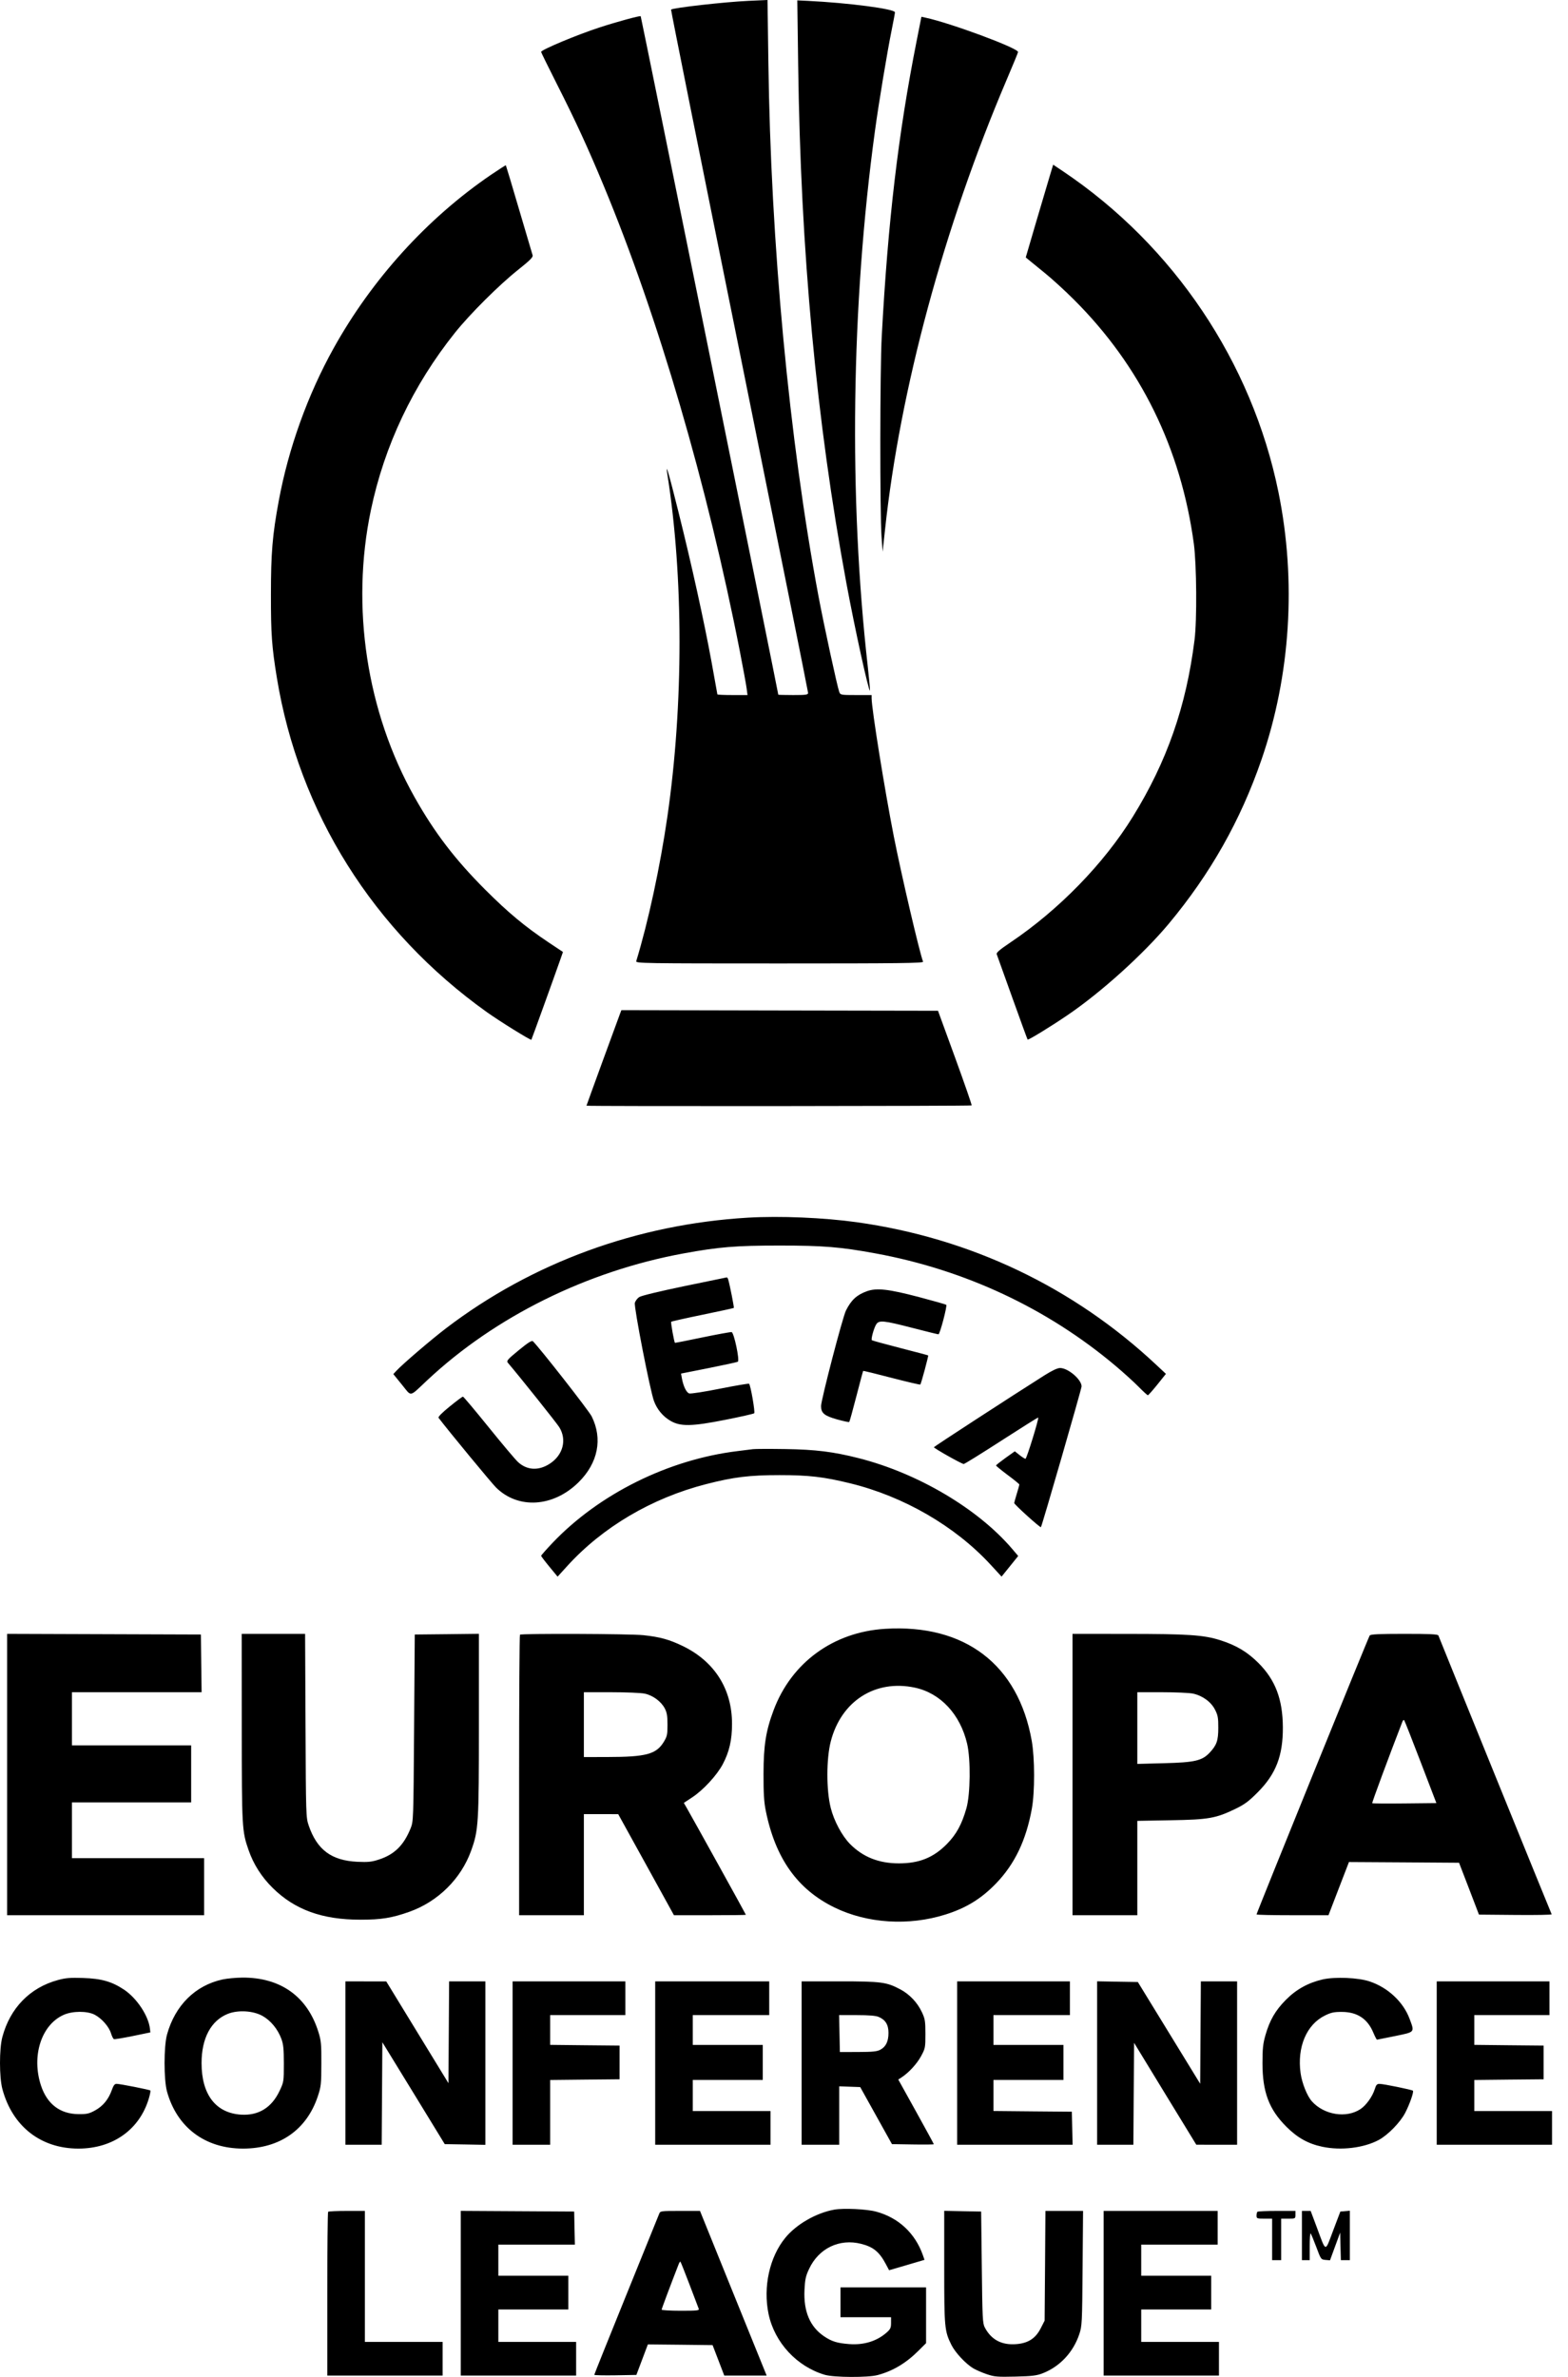 <svg width="33" height="50" viewBox="0 0 33 50" fill="none" xmlns="http://www.w3.org/2000/svg">
<path fill-rule="evenodd" clip-rule="evenodd" d="M15.753 0.018C15.25 0.041 14.162 0.164 14.123 0.202C14.117 0.208 14.764 3.434 15.56 7.371C16.356 11.308 17.007 14.55 17.007 14.575C17.007 14.615 16.969 14.621 16.694 14.621C16.521 14.621 16.38 14.617 16.38 14.614C16.379 14.574 13.493 0.35 13.484 0.341C13.469 0.326 12.967 0.463 12.616 0.578C12.148 0.73 11.388 1.048 11.388 1.092C11.388 1.103 11.54 1.411 11.724 1.776C12.122 2.562 12.37 3.102 12.702 3.899C13.851 6.662 14.884 10.191 15.572 13.707C15.639 14.052 15.703 14.399 15.713 14.477L15.732 14.621H15.415C15.241 14.621 15.098 14.615 15.098 14.607C15.098 14.6 15.042 14.29 14.974 13.919C14.816 13.059 14.555 11.873 14.277 10.762C14.076 9.955 14.001 9.701 14.044 9.97C14.386 12.128 14.387 14.822 14.046 17.176C13.893 18.233 13.643 19.392 13.39 20.219C13.377 20.264 13.533 20.267 16.408 20.267C18.928 20.267 19.439 20.261 19.427 20.23C19.351 20.033 18.97 18.402 18.811 17.594C18.618 16.612 18.344 14.907 18.344 14.687V14.621H18.016C17.696 14.621 17.687 14.619 17.663 14.556C17.621 14.444 17.343 13.163 17.227 12.547C16.608 9.248 16.221 5.126 16.171 1.302L16.153 0L16.042 0.005C15.98 0.008 15.85 0.014 15.753 0.018ZM16.798 1.361C16.85 5.296 17.182 8.861 17.814 12.273C17.989 13.216 18.283 14.555 18.309 14.528C18.314 14.523 18.294 14.299 18.264 14.031C17.86 10.461 17.913 6.423 18.414 2.755C18.493 2.172 18.673 1.088 18.769 0.617C18.805 0.438 18.835 0.277 18.835 0.259C18.835 0.188 17.857 0.06 16.996 0.018L16.78 0.008L16.798 1.361ZM19.29 0.868C18.905 2.812 18.687 4.656 18.557 7.078C18.519 7.782 18.517 10.787 18.553 11.293L18.576 11.606L18.626 11.143C18.942 8.194 19.866 4.776 21.184 1.683C21.317 1.371 21.426 1.106 21.426 1.094C21.426 1.011 20.002 0.483 19.475 0.371L19.392 0.353L19.29 0.868ZM10.332 3.678C8.993 4.591 7.83 5.871 7.022 7.324C6.476 8.304 6.069 9.437 5.866 10.54C5.733 11.258 5.702 11.633 5.702 12.507C5.701 13.337 5.72 13.602 5.826 14.252C6.289 17.09 7.857 19.587 10.248 21.292C10.518 21.485 11.168 21.887 11.183 21.872C11.19 21.864 11.673 20.526 11.799 20.166L11.848 20.025L11.543 19.822C11.049 19.492 10.694 19.197 10.212 18.715C9.573 18.075 9.145 17.515 8.725 16.769C7.716 14.977 7.38 12.767 7.805 10.734C8.09 9.372 8.692 8.103 9.577 6.997C9.894 6.601 10.505 5.993 10.905 5.675C11.16 5.472 11.222 5.409 11.209 5.368C11.2 5.34 11.072 4.905 10.923 4.401C10.775 3.896 10.65 3.481 10.646 3.477C10.642 3.473 10.5 3.564 10.332 3.678ZM22.097 3.689C22.059 3.813 21.93 4.252 21.808 4.664L21.588 5.415L21.653 5.469C21.69 5.499 21.84 5.622 21.988 5.742C22.137 5.862 22.412 6.113 22.6 6.301C24.002 7.697 24.856 9.436 25.126 11.443C25.184 11.878 25.193 13.046 25.14 13.461C24.965 14.86 24.559 16.02 23.841 17.181C23.23 18.169 22.287 19.137 21.268 19.823C21.036 19.979 20.964 20.041 20.977 20.073C20.986 20.097 21.134 20.509 21.305 20.987C21.477 21.466 21.621 21.862 21.627 21.868C21.642 21.883 22.091 21.609 22.463 21.357C23.171 20.877 24.062 20.073 24.595 19.435C25.471 18.385 26.109 17.259 26.549 15.98C27.161 14.206 27.287 12.222 26.906 10.352C26.349 7.621 24.702 5.168 22.375 3.605L22.165 3.464L22.097 3.689ZM13.049 21.324C12.99 21.479 12.343 23.251 12.343 23.259C12.343 23.274 20.435 23.268 20.449 23.253C20.457 23.246 20.3 22.795 20.102 22.251L19.741 21.262L16.409 21.256L13.078 21.249L13.049 21.324ZM15.744 25.614C13.408 25.752 11.199 26.56 9.39 27.939C9.081 28.174 8.468 28.698 8.34 28.838L8.278 28.905L8.459 29.128C8.67 29.387 8.603 29.398 8.991 29.035C10.42 27.696 12.357 26.738 14.389 26.366C15.13 26.23 15.487 26.201 16.407 26.201C17.328 26.201 17.686 26.23 18.426 26.366C20.31 26.712 22.04 27.522 23.472 28.727C23.645 28.872 23.865 29.072 23.962 29.171C24.059 29.269 24.147 29.35 24.158 29.35C24.168 29.35 24.258 29.249 24.358 29.125L24.538 28.9L24.339 28.714C22.593 27.077 20.424 26.044 18.03 25.71C17.331 25.613 16.422 25.575 15.744 25.614ZM14.401 27.055C13.886 27.162 13.497 27.256 13.454 27.284C13.413 27.311 13.372 27.366 13.361 27.407C13.339 27.494 13.682 29.254 13.764 29.473C13.829 29.648 13.951 29.795 14.109 29.887C14.32 30.011 14.557 30.007 15.262 29.867C15.584 29.804 15.859 29.741 15.873 29.729C15.896 29.708 15.798 29.141 15.765 29.108C15.757 29.1 15.483 29.146 15.156 29.211C14.828 29.277 14.537 29.322 14.505 29.312C14.446 29.293 14.381 29.16 14.351 28.993L14.333 28.894L14.917 28.778C15.238 28.714 15.513 28.654 15.528 28.645C15.572 28.618 15.447 28.029 15.397 28.021C15.375 28.018 15.099 28.068 14.784 28.133C14.469 28.199 14.209 28.25 14.205 28.247C14.188 28.233 14.113 27.817 14.126 27.804C14.134 27.796 14.431 27.729 14.787 27.656C15.143 27.583 15.438 27.518 15.444 27.513C15.453 27.504 15.361 27.035 15.326 26.916C15.319 26.89 15.304 26.869 15.294 26.871C15.284 26.873 14.882 26.956 14.401 27.055ZM18.247 27.161C18.032 27.238 17.917 27.344 17.805 27.565C17.735 27.701 17.28 29.448 17.28 29.577C17.28 29.726 17.348 29.782 17.617 29.858C17.751 29.895 17.866 29.92 17.873 29.912C17.881 29.905 17.948 29.662 18.023 29.372C18.098 29.082 18.162 28.842 18.166 28.838C18.17 28.833 18.44 28.899 18.765 28.984C19.09 29.068 19.362 29.132 19.369 29.125C19.386 29.108 19.544 28.522 19.534 28.512C19.53 28.508 19.265 28.438 18.946 28.356C18.626 28.274 18.358 28.2 18.349 28.192C18.327 28.169 18.393 27.932 18.442 27.857C18.5 27.767 18.598 27.777 19.198 27.932C19.488 28.007 19.736 28.068 19.751 28.068C19.781 28.068 19.938 27.471 19.915 27.448C19.906 27.439 19.65 27.366 19.346 27.286C18.699 27.116 18.452 27.088 18.247 27.161ZM10.917 28.403C10.682 28.596 10.655 28.627 10.688 28.666C10.95 28.974 11.705 29.92 11.769 30.02C11.936 30.285 11.85 30.613 11.564 30.794C11.332 30.942 11.091 30.928 10.903 30.756C10.847 30.705 10.569 30.375 10.284 30.022C9.999 29.669 9.755 29.379 9.743 29.379C9.731 29.378 9.605 29.472 9.464 29.587C9.301 29.719 9.215 29.807 9.23 29.825C9.451 30.115 10.345 31.197 10.44 31.291C10.907 31.752 11.645 31.705 12.176 31.181C12.586 30.777 12.688 30.266 12.452 29.794C12.39 29.67 11.354 28.348 11.216 28.215C11.192 28.192 11.116 28.24 10.917 28.403ZM21.977 28.934C21.269 29.382 19.656 30.43 19.655 30.443C19.653 30.465 20.241 30.796 20.282 30.796C20.301 30.796 20.659 30.574 21.078 30.303C21.498 30.032 21.845 29.814 21.85 29.819C21.869 29.838 21.607 30.687 21.582 30.687C21.568 30.687 21.512 30.651 21.457 30.608L21.358 30.529L21.161 30.669C21.053 30.747 20.964 30.817 20.963 30.827C20.963 30.837 21.073 30.927 21.208 31.028C21.343 31.128 21.453 31.218 21.453 31.228C21.453 31.238 21.429 31.326 21.399 31.423C21.369 31.521 21.345 31.608 21.345 31.617C21.344 31.646 21.891 32.14 21.907 32.125C21.928 32.104 22.763 29.214 22.763 29.163C22.762 29.019 22.479 28.777 22.311 28.777C22.254 28.777 22.144 28.829 21.977 28.934ZM15.848 30.484C15.803 30.49 15.656 30.509 15.521 30.525C14.067 30.702 12.608 31.426 11.627 32.457C11.496 32.595 11.389 32.717 11.389 32.727C11.389 32.738 11.467 32.841 11.562 32.956L11.735 33.166L11.934 32.947C12.682 32.123 13.716 31.513 14.863 31.219C15.443 31.07 15.773 31.03 16.407 31.03C17.023 31.03 17.335 31.066 17.895 31.203C19.019 31.478 20.098 32.102 20.844 32.91L21.079 33.165L21.254 32.948L21.429 32.731L21.299 32.578C20.577 31.734 19.314 30.988 18.07 30.673C17.537 30.538 17.167 30.492 16.53 30.482C16.2 30.477 15.893 30.478 15.848 30.484ZM18.63 34.263C17.539 34.33 16.658 34.972 16.282 35.973C16.118 36.41 16.07 36.714 16.069 37.315C16.068 37.721 16.079 37.905 16.116 38.089C16.318 39.091 16.782 39.744 17.562 40.125C18.254 40.462 19.124 40.517 19.899 40.273C20.335 40.136 20.656 39.938 20.966 39.616C21.357 39.209 21.595 38.712 21.716 38.048C21.78 37.695 21.779 36.986 21.714 36.62C21.43 35.016 20.309 34.16 18.63 34.263ZM0.15 37.329V40.288H2.223H4.296V39.688V39.088H2.905H1.514V38.502V37.915H2.769H4.023V37.315V36.715H2.769H1.514V36.156V35.597H2.878H4.243L4.235 34.99L4.228 34.383L2.189 34.376L0.15 34.369V37.329ZM5.088 36.34C5.089 38.456 5.093 38.52 5.232 38.919C5.336 39.218 5.507 39.486 5.74 39.715C6.205 40.173 6.782 40.382 7.583 40.382C8.022 40.383 8.252 40.345 8.62 40.214C9.219 39.999 9.701 39.523 9.914 38.934C10.071 38.5 10.079 38.373 10.079 36.271L10.079 34.368L9.404 34.376L8.729 34.383L8.715 36.347C8.701 38.31 8.701 38.311 8.64 38.464C8.496 38.819 8.299 39.012 7.973 39.117C7.82 39.167 7.745 39.174 7.522 39.164C6.975 39.138 6.671 38.911 6.496 38.398C6.44 38.233 6.438 38.183 6.43 36.299L6.421 34.369H5.754H5.087L5.088 36.34ZM10.943 34.387C10.933 34.397 10.925 35.729 10.925 37.347V40.288H11.607H12.288V39.224V38.161L12.65 38.161L13.011 38.162L13.598 39.225L14.184 40.288L14.941 40.288C15.357 40.288 15.698 40.284 15.698 40.279C15.698 40.269 14.584 38.258 14.456 38.036L14.392 37.925L14.563 37.812C14.8 37.657 15.091 37.341 15.213 37.108C15.349 36.85 15.406 36.6 15.406 36.265C15.408 35.534 15.041 34.953 14.375 34.628C14.088 34.489 13.891 34.434 13.54 34.397C13.256 34.367 10.972 34.359 10.943 34.387ZM22.572 37.329V40.288H23.254H23.936V39.295V38.303L24.638 38.29C25.438 38.277 25.589 38.25 26.006 38.048C26.195 37.956 26.283 37.891 26.472 37.7C26.854 37.316 27.002 36.932 26.999 36.333C26.995 35.743 26.842 35.34 26.486 34.983C26.253 34.751 26.023 34.612 25.688 34.505C25.335 34.392 25.015 34.37 23.697 34.37L22.572 34.369V37.329ZM28.827 34.403C28.8 34.439 26.445 40.241 26.445 40.271C26.445 40.281 26.786 40.288 27.202 40.288H27.959L28.174 39.729L28.39 39.169L29.548 39.176L30.707 39.184L30.917 39.729L31.126 40.275L31.897 40.282C32.321 40.286 32.663 40.28 32.656 40.268C32.646 40.253 30.368 34.647 30.272 34.403C30.261 34.377 30.092 34.369 29.555 34.369C29.025 34.369 28.846 34.378 28.827 34.403ZM19.252 35.5C19.793 35.615 20.208 36.06 20.354 36.68C20.431 37.009 20.423 37.743 20.339 38.038C20.242 38.378 20.127 38.588 19.927 38.791C19.643 39.078 19.346 39.197 18.917 39.197C18.497 39.197 18.163 39.065 17.891 38.791C17.72 38.618 17.552 38.304 17.483 38.028C17.389 37.656 17.39 36.997 17.484 36.633C17.703 35.783 18.419 35.324 19.252 35.5ZM13.57 35.627C13.741 35.663 13.915 35.792 13.991 35.938C14.036 36.024 14.048 36.096 14.048 36.281C14.048 36.493 14.04 36.527 13.966 36.648C13.808 36.902 13.593 36.959 12.786 36.96L12.288 36.961V36.279V35.597H12.86C13.174 35.597 13.494 35.61 13.57 35.627ZM25.108 35.626C25.308 35.669 25.488 35.8 25.571 35.964C25.631 36.08 25.641 36.136 25.64 36.346C25.64 36.617 25.606 36.712 25.455 36.872C25.297 37.038 25.14 37.074 24.502 37.09L23.936 37.105V36.351V35.597H24.453C24.737 35.597 25.032 35.61 25.108 35.626ZM29.899 37.065L30.23 37.929L29.561 37.936C29.193 37.94 28.886 37.938 28.88 37.931C28.87 37.922 29.23 36.952 29.515 36.216C29.526 36.189 29.542 36.175 29.551 36.184C29.561 36.194 29.717 36.59 29.899 37.065ZM1.22 41.651C0.63 41.811 0.212 42.24 0.049 42.852C-0.017 43.099 -0.016 43.699 0.05 43.944C0.261 44.73 0.859 45.197 1.65 45.197C2.378 45.197 2.941 44.795 3.134 44.137C3.158 44.055 3.172 43.983 3.164 43.975C3.147 43.958 2.528 43.836 2.455 43.835C2.413 43.834 2.388 43.867 2.353 43.966C2.283 44.162 2.168 44.302 2.003 44.393C1.875 44.463 1.828 44.474 1.65 44.472C1.265 44.468 0.994 44.263 0.864 43.875C0.658 43.257 0.867 42.596 1.337 42.385C1.524 42.3 1.835 42.299 1.993 42.381C2.142 42.459 2.294 42.633 2.336 42.772C2.355 42.834 2.383 42.89 2.399 42.895C2.415 42.9 2.593 42.87 2.796 42.829L3.164 42.753L3.156 42.677C3.126 42.405 2.881 42.035 2.613 41.855C2.355 41.683 2.135 41.62 1.746 41.608C1.481 41.599 1.38 41.607 1.22 41.651ZM4.684 41.639C4.109 41.764 3.684 42.186 3.515 42.798C3.446 43.05 3.446 43.747 3.515 43.998C3.725 44.753 4.317 45.197 5.115 45.197C5.887 45.197 6.454 44.801 6.688 44.099C6.757 43.891 6.762 43.842 6.763 43.412C6.765 43 6.758 42.925 6.701 42.743C6.469 41.998 5.905 41.595 5.101 41.6C4.966 41.601 4.778 41.619 4.684 41.639ZM27.838 41.638C27.533 41.708 27.28 41.848 27.062 42.068C26.84 42.293 26.722 42.497 26.632 42.812C26.581 42.99 26.57 43.097 26.57 43.398C26.57 44.006 26.706 44.37 27.072 44.736C27.305 44.969 27.53 45.095 27.829 45.158C28.224 45.242 28.702 45.184 29.018 45.015C29.209 44.912 29.468 44.647 29.572 44.448C29.668 44.264 29.759 44.002 29.736 43.979C29.715 43.959 29.123 43.837 29.036 43.836C28.98 43.835 28.962 43.854 28.933 43.947C28.884 44.103 28.752 44.287 28.631 44.367C28.333 44.564 27.866 44.489 27.61 44.203C27.51 44.092 27.401 43.82 27.372 43.609C27.296 43.062 27.497 42.587 27.886 42.397C28.014 42.334 28.076 42.321 28.245 42.322C28.567 42.324 28.783 42.468 28.904 42.761C28.938 42.841 28.972 42.906 28.98 42.906C28.989 42.905 29.161 42.87 29.364 42.829C29.786 42.742 29.774 42.756 29.664 42.462C29.531 42.109 29.209 41.809 28.826 41.681C28.587 41.6 28.097 41.58 27.838 41.638ZM7.269 43.398V45.116H7.651H8.033L8.04 44.038L8.047 42.96L8.704 44.031L9.36 45.103L9.788 45.11L10.215 45.118V43.399V41.679H9.834H9.452L9.445 42.75L9.438 43.821L8.783 42.75L8.129 41.68L7.699 41.68L7.269 41.679V43.398ZM10.788 43.398V45.116H11.184H11.579V44.435V43.754L12.309 43.746L13.039 43.739V43.384V43.03L12.309 43.023L11.579 43.015V42.702V42.389H12.37H13.161V42.034V41.679H11.975H10.788V43.398ZM13.789 43.398V45.116H15.002H16.216V44.762V44.407H15.398H14.58V44.08V43.753H15.316H16.053V43.384V43.016H15.316H14.58V42.702V42.389H15.384H16.189V42.034V41.679H14.989H13.789V43.398ZM16.871 43.398V45.116H17.267H17.662V44.502V43.887L17.883 43.895L18.104 43.903L18.438 44.503L18.772 45.103L19.213 45.11C19.455 45.114 19.653 45.112 19.653 45.105C19.653 45.098 19.485 44.788 19.279 44.418L18.905 43.744L18.972 43.701C19.123 43.603 19.297 43.415 19.384 43.254C19.473 43.09 19.476 43.073 19.476 42.784C19.476 42.516 19.468 42.468 19.403 42.329C19.308 42.125 19.144 41.952 18.949 41.848C18.659 41.694 18.552 41.679 17.67 41.679H16.871V43.398ZM20.144 43.398V45.116H21.359H22.574L22.566 44.769L22.558 44.421L21.733 44.414L20.908 44.406V44.08V43.753H21.645H22.381V43.384V43.016H21.645H20.908V42.702V42.389H21.713H22.517V42.034V41.679H21.331H20.144V43.398ZM23.09 43.397V45.116H23.472H23.853L23.86 44.044L23.868 42.972L24.522 44.044L25.177 45.115L25.607 45.116L26.036 45.116V43.398V41.679H25.654H25.273L25.266 42.756L25.259 43.833L24.603 42.763L23.947 41.693L23.518 41.686L23.09 41.678V43.397ZM30.237 43.398V45.116H31.451H32.664V44.762V44.407H31.846H31.028V44.08V43.754L31.758 43.746L32.487 43.739V43.384V43.03L31.758 43.023L31.028 43.015V42.702V42.389H31.819H32.61V42.034V41.679H31.423H30.237V43.398ZM5.526 42.407C5.697 42.503 5.845 42.682 5.921 42.887C5.964 43.003 5.974 43.101 5.974 43.412C5.974 43.787 5.972 43.797 5.884 43.983C5.717 44.336 5.442 44.505 5.074 44.483C4.54 44.449 4.242 44.06 4.242 43.398C4.242 42.875 4.441 42.503 4.796 42.362C5.012 42.277 5.329 42.296 5.526 42.407ZM18.49 42.426C18.634 42.486 18.699 42.59 18.699 42.762C18.699 42.942 18.645 43.054 18.528 43.117C18.456 43.155 18.367 43.164 18.058 43.165L17.676 43.166L17.668 42.777L17.66 42.389H18.03C18.283 42.389 18.429 42.401 18.49 42.426ZM17.558 46.481C17.177 46.55 16.76 46.789 16.527 47.074C16.195 47.479 16.057 48.108 16.175 48.676C16.301 49.276 16.769 49.782 17.36 49.956C17.553 50.012 18.266 50.016 18.471 49.961C18.791 49.876 19.07 49.709 19.33 49.449L19.49 49.29V48.703V48.117H18.59H17.689V48.431V48.744H18.221H18.753V48.864C18.753 48.967 18.74 48.996 18.657 49.069C18.451 49.249 18.179 49.333 17.871 49.309C17.62 49.29 17.506 49.255 17.344 49.146C17.047 48.946 16.91 48.623 16.931 48.172C16.942 47.949 16.957 47.878 17.028 47.728C17.231 47.294 17.668 47.084 18.125 47.201C18.381 47.266 18.507 47.37 18.644 47.628L18.712 47.756L19.085 47.647L19.457 47.537L19.422 47.436C19.259 46.976 18.908 46.649 18.439 46.523C18.239 46.469 17.755 46.446 17.558 46.481ZM6.906 46.526C6.896 46.536 6.888 47.315 6.888 48.258V49.972H8.101H9.315V49.617V49.263H8.497H7.679V47.885V46.508H7.301C7.094 46.508 6.916 46.516 6.906 46.526ZM9.697 48.239V49.972H10.911H12.125V49.617V49.263H11.306H10.488V48.922V48.581H11.225H11.961V48.226V47.871H11.225H10.488V47.544V47.217H11.294H12.099L12.091 46.869L12.084 46.521L10.89 46.514L9.697 46.507V48.239ZM13.873 46.569C13.86 46.603 13.547 47.375 13.178 48.284C12.809 49.194 12.507 49.946 12.507 49.956C12.507 49.965 12.706 49.97 12.95 49.966L13.393 49.958L13.514 49.637L13.635 49.316L14.316 49.323L14.997 49.331L15.12 49.651L15.243 49.972H15.689H16.135L16.099 49.883C16.079 49.834 15.764 49.055 15.397 48.151L14.732 46.508H14.314C13.906 46.508 13.896 46.509 13.873 46.569ZM19.872 47.688C19.872 48.965 19.878 49.035 20.024 49.328C20.104 49.489 20.328 49.728 20.486 49.821C20.547 49.856 20.675 49.912 20.772 49.944C20.929 49.997 20.992 50.002 21.371 49.993C21.731 49.984 21.818 49.973 21.951 49.921C22.309 49.779 22.588 49.48 22.714 49.103C22.772 48.929 22.775 48.875 22.784 47.715L22.794 46.508H22.398H22.002L21.994 47.662L21.985 48.816L21.903 48.977C21.795 49.189 21.64 49.29 21.391 49.31C21.083 49.335 20.864 49.22 20.727 48.962C20.68 48.875 20.675 48.77 20.663 47.694L20.649 46.521L20.26 46.514L19.872 46.506V47.688ZM23.227 48.24V49.972H24.44H25.654V49.617V49.263H24.836H24.018V48.922V48.581H24.754H25.491V48.226V47.871H24.754H24.018V47.544V47.217H24.822H25.627V46.862V46.508H24.427H23.227V48.24ZM26.463 46.526C26.453 46.536 26.445 46.572 26.445 46.608C26.445 46.667 26.456 46.671 26.609 46.671H26.773V47.108V47.544H26.868H26.963V47.108V46.671H27.114C27.262 46.671 27.264 46.67 27.264 46.589V46.508H26.873C26.658 46.508 26.474 46.516 26.463 46.526ZM27.4 47.026V47.544H27.482H27.564V47.253C27.564 47.093 27.572 46.971 27.583 46.982C27.594 46.992 27.647 47.12 27.702 47.266C27.799 47.527 27.802 47.531 27.896 47.539L27.991 47.547L28.098 47.255L28.205 46.964L28.212 47.254L28.22 47.544H28.315H28.409V47.024V46.504L28.309 46.513L28.209 46.521L28.057 46.922C27.882 47.385 27.914 47.392 27.714 46.855L27.584 46.508H27.492H27.4V47.026ZM14.509 48.05C14.606 48.304 14.693 48.534 14.703 48.56C14.72 48.604 14.692 48.608 14.323 48.608C14.104 48.608 13.925 48.597 13.925 48.585C13.925 48.566 14.113 48.065 14.283 47.629C14.297 47.593 14.314 47.569 14.32 47.576C14.327 47.582 14.412 47.796 14.509 48.05Z" fill="black"/>
</svg>
